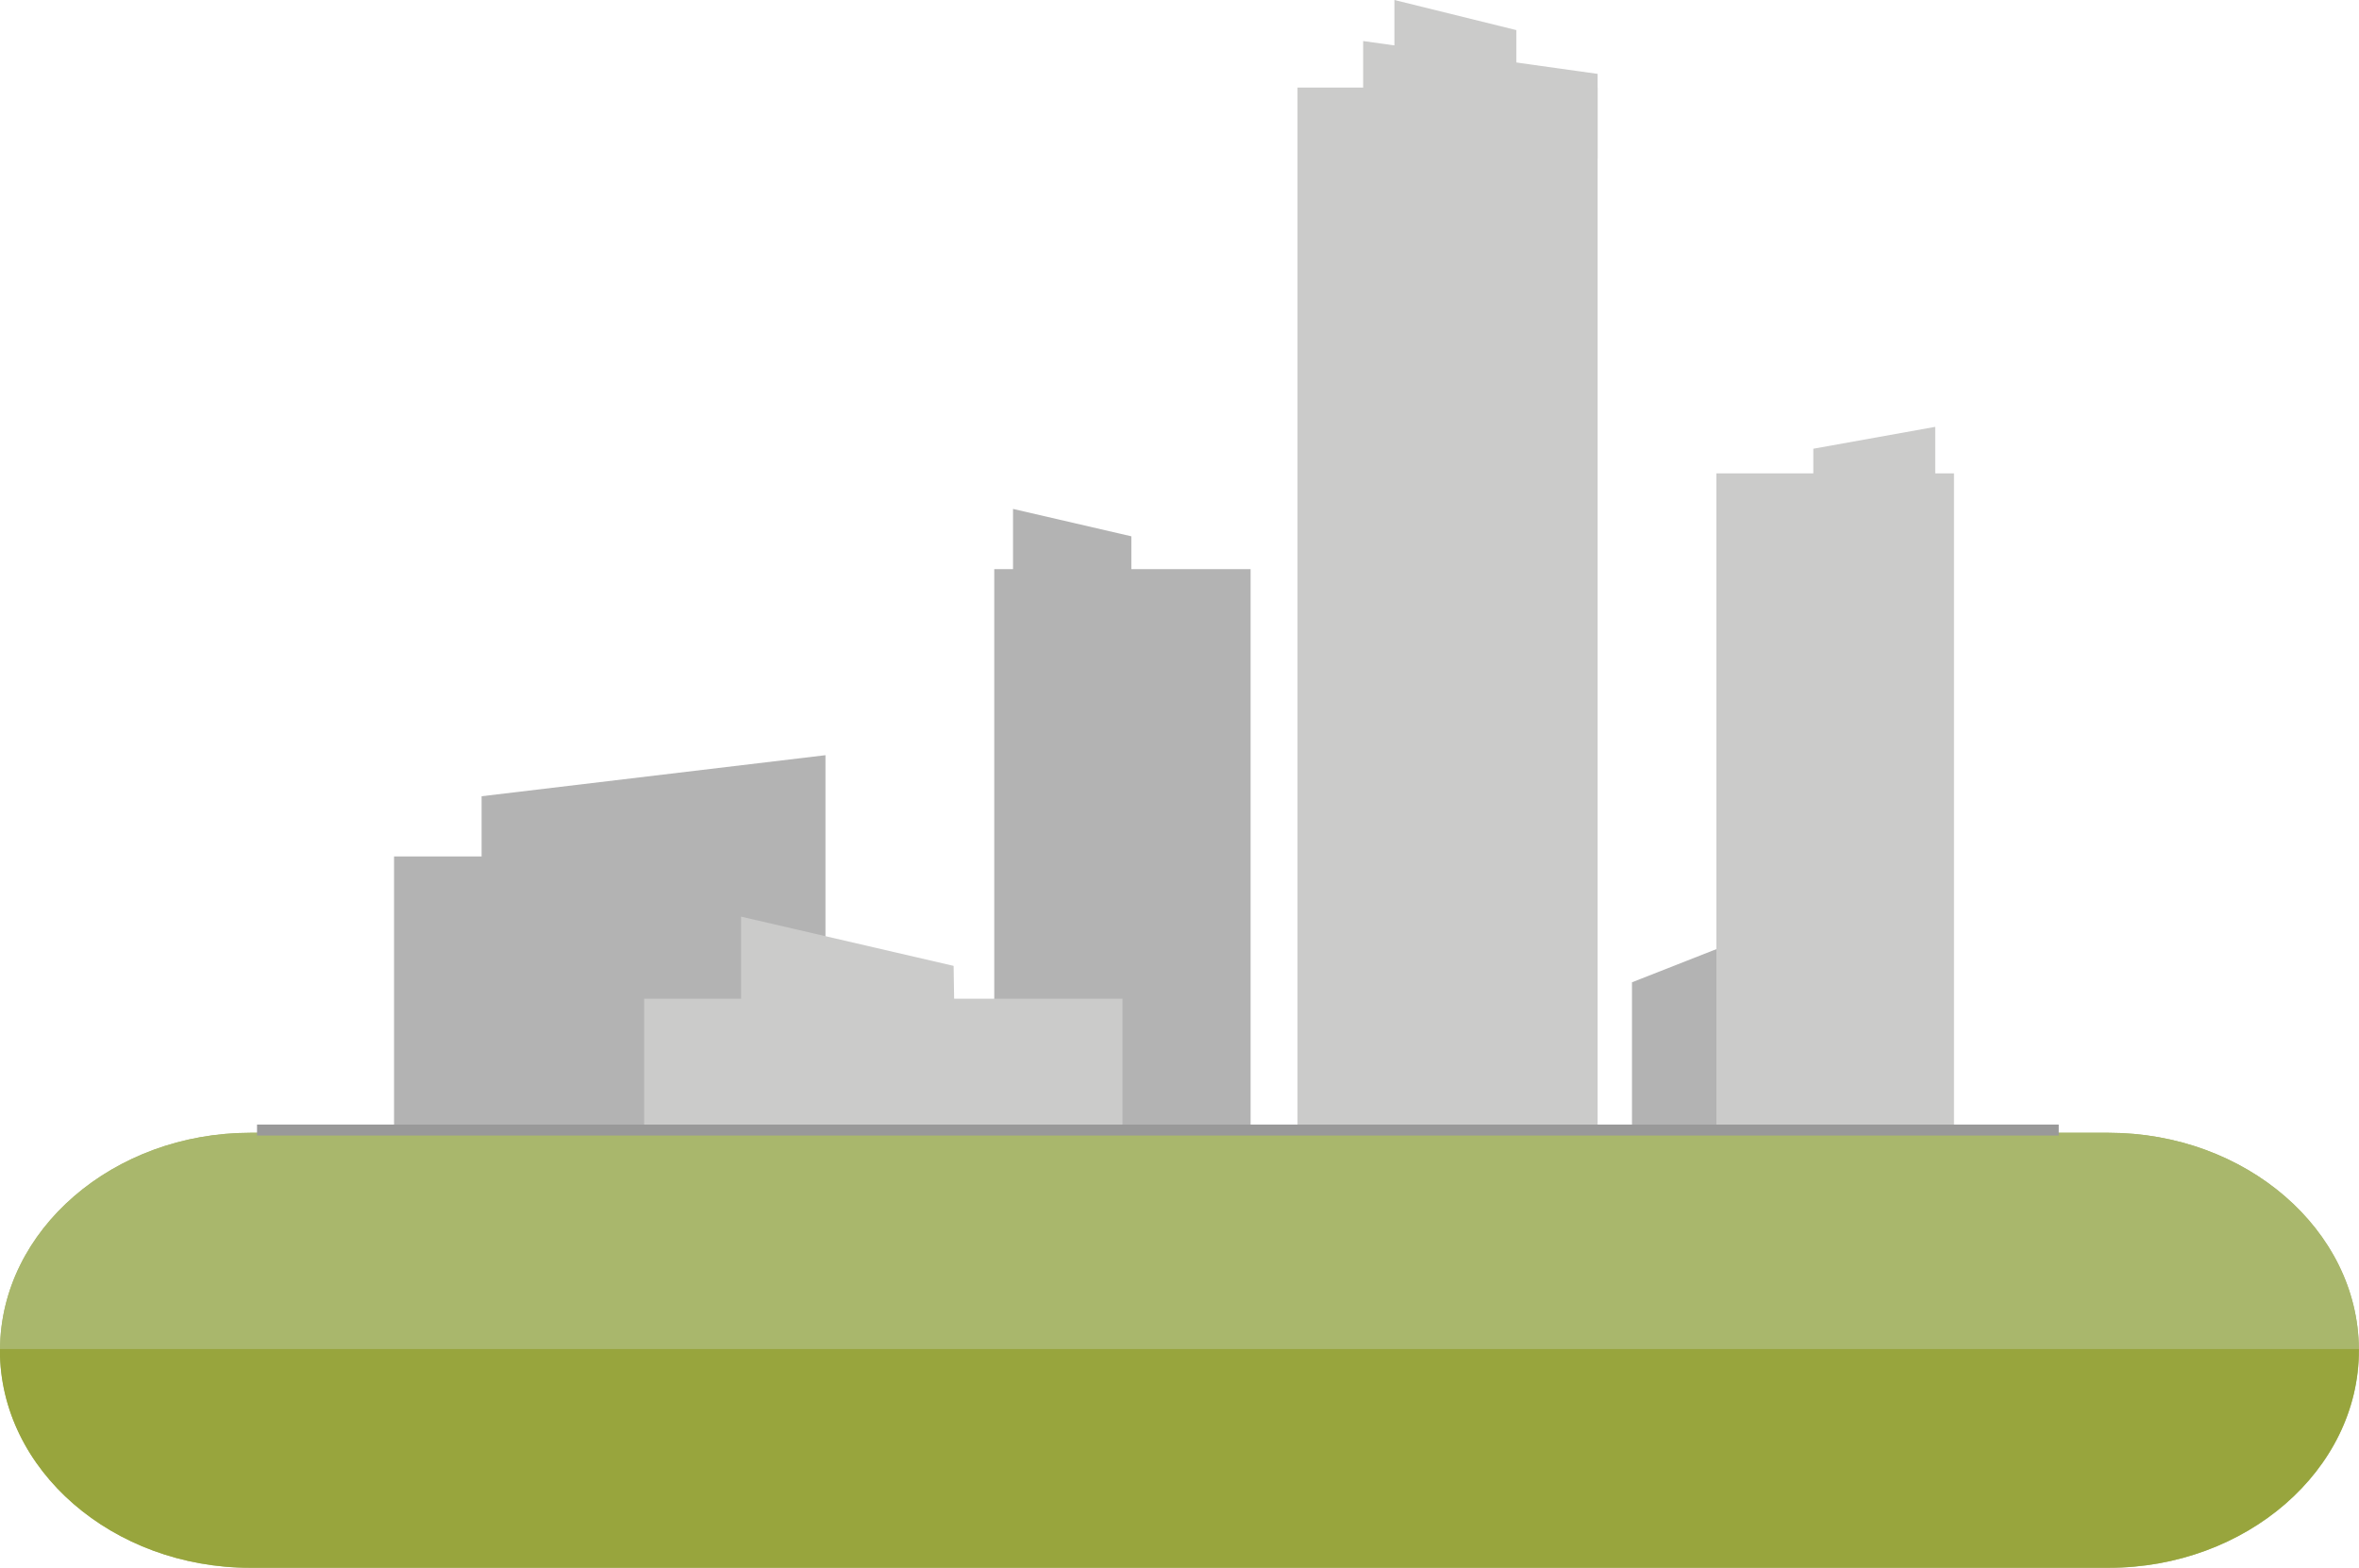 <svg id="city" xmlns="http://www.w3.org/2000/svg" viewBox="0 0 862 573"><defs><style>.cls-1{fill:#b3b3b3;}.cls-2{fill:#cbcbca;}.cls-3{fill:#a9b76c;}.cls-4{fill:#98a53d;}.cls-5{fill:#999;}</style></defs><polygon class="cls-1" points="708.29 446 596.34 446 596.34 359 708.29 315 708.29 446"/><rect class="cls-2" x="627.19" y="173" width="86.81" height="269"/><polygon class="cls-1" points="301.63 462 175.98 462 175.98 291 301.63 276 301.63 462"/><rect class="cls-1" x="363.31" y="208" width="93.67" height="260"/><rect class="cls-2" x="474.12" y="32" width="109.66" height="397"/><rect class="cls-1" x="143.99" y="313" width="125.65" height="129"/><rect class="cls-2" x="235.38" y="365" width="174.77" height="103"/><polygon class="cls-2" points="348.87 379.5 270.79 379.5 270.79 335 348.46 353 348.87 379.5"/><polygon class="cls-2" points="583.78 58 498.11 58 498.11 15 583.78 27 583.78 58"/><polygon class="cls-2" points="554.08 43 509.53 43 509.53 0 554.08 11 554.08 43"/><polygon class="cls-1" points="413.4 212.47 370.17 212.47 370.17 186 413.4 196 413.4 212.47"/><polygon class="cls-2" points="707.15 206 662.6 206 662.6 164 707.15 156 707.15 206"/><path class="cls-3" d="M993,983.54c-.32-43.49-41.35-79-91.48-79h-679c-50.13,0-91.17,35.51-91.48,79,0,.17,0,.33,0,.5h0c0,43.73,41.17,79.5,91.5,79.5h679c50.32,0,91.49-35.77,91.49-79.5h0C993,983.87,993,983.71,993,983.54Z" transform="translate(-131.04 -490.54)"/><path class="cls-4" d="M131,984h0c0,43.73,41.17,79.5,91.5,79.5h679c50.32,0,91.49-35.77,91.49-79.5h0c0-.17,0-.33,0-.5h-862C131.06,983.71,131,983.87,131,984Z" transform="translate(-131.04 -490.54)"/><path class="cls-3" d="M901.55,904.54h-679c-50.13,0-91.17,35.51-91.48,79H993C992.71,940.05,951.68,904.54,901.55,904.54Z" transform="translate(-131.04 -490.54)"/><rect class="cls-5" x="93.92" y="411" width="658.36" height="4"/></svg>